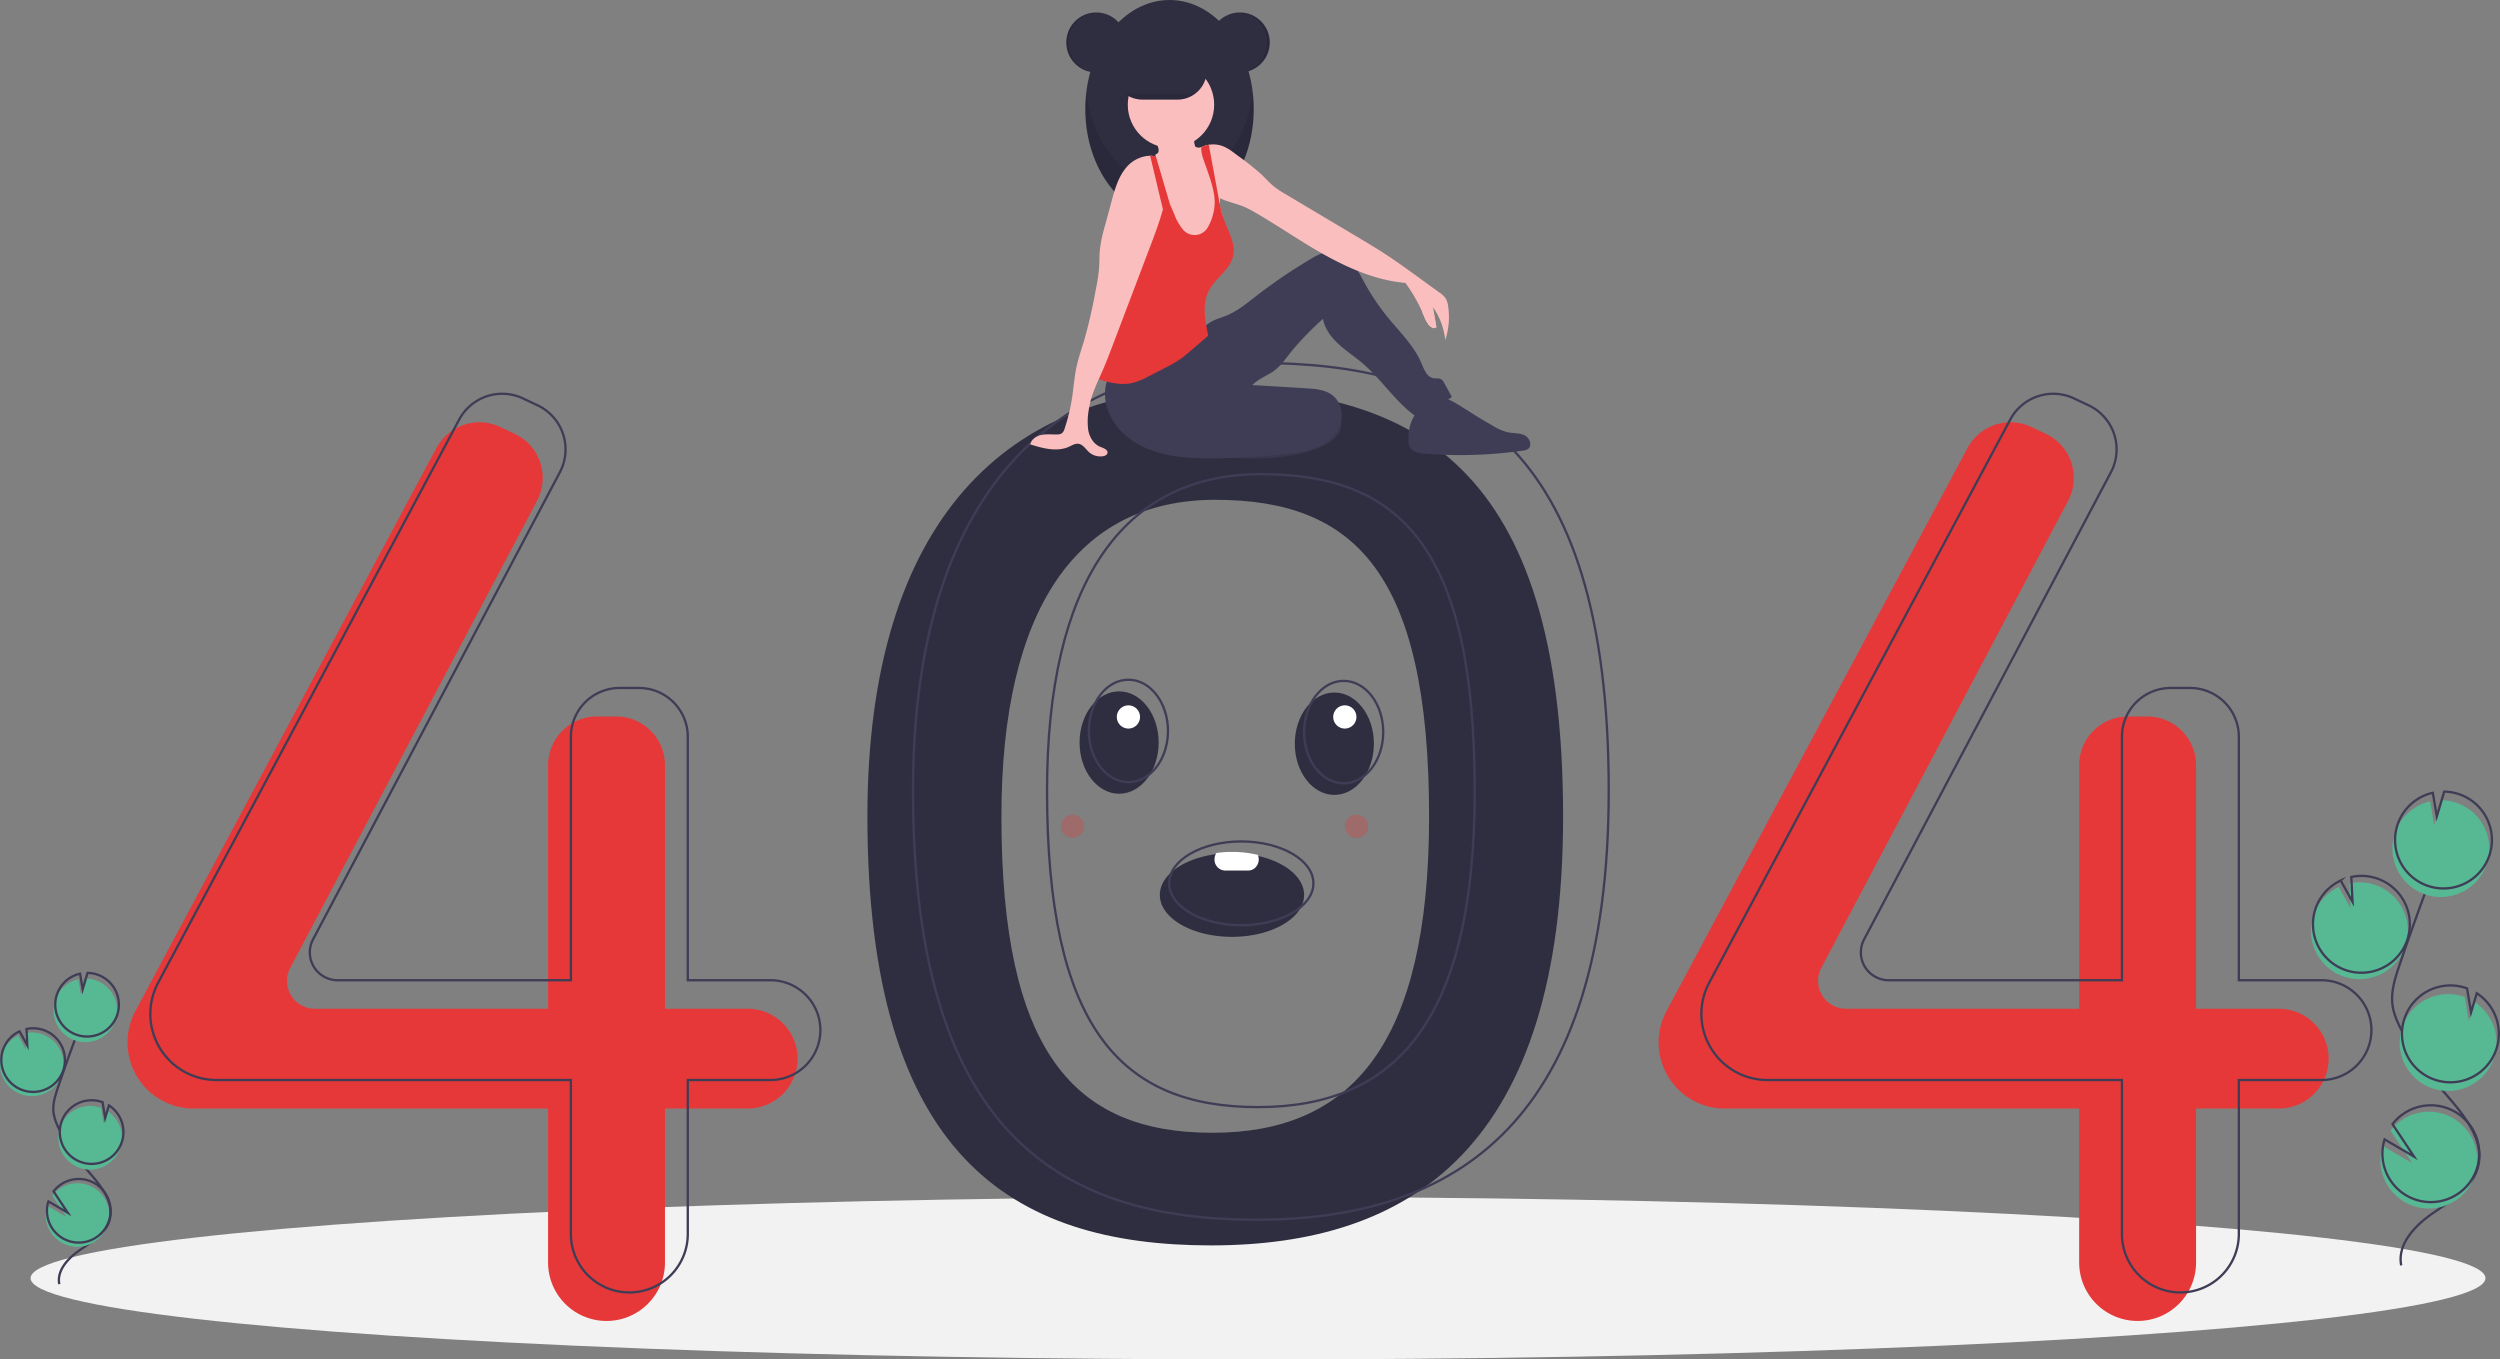 <svg id="fd59ce54-f850-4dfc-bc34-dd7d379d600e" data-name="Layer 1" xmlns="http://www.w3.org/2000/svg" width="1074.392" height="584.231" viewBox="0 0 1074.392 584.231"><rect x="0" y="0" width="1074.392" height="584.231" fill="#808080" stroke="none"/><title>page not found</title><ellipse cx="540.643" cy="549.309" rx="527.5" ry="34.922" fill="#f2f2f2"/><path d="M583.48,324.894c-85.944,0-147.651,55.139-147.651,183.798,0,145.813,61.707,184.411,147.651,184.411s151.327-42.274,151.327-184.411C734.807,356.753,669.424,324.894,583.48,324.894Zm.565,319.808c-59.527,0-90.626-34.923-90.626-135.916,0-89.112,32.372-136.105,91.899-136.105s91.899,30.868,91.899,136.105C677.217,607.234,643.572,644.703,584.045,644.703Z" transform="translate(-63.054 -157.885)" fill="#2f2e41"/><path d="M384.365,591.401H348.831V486.762A20.956,20.956,0,0,0,327.875,465.806h-8.326a20.956,20.956,0,0,0-20.956,20.956V591.401H198.363a11.963,11.963,0,0,1-10.578-17.552l106.082-200.78A20.956,20.956,0,0,0,284.287,344.33l-6.262-2.957a20.956,20.956,0,0,0-27.429,9.07L121.214,592.475a28.416,28.416,0,0,0-3.356,13.396v0a28.416,28.416,0,0,0,28.416,28.416H298.593v66.167a25.119,25.119,0,0,0,25.119,25.119h0a25.119,25.119,0,0,0,25.119-25.119V634.287h35.534a21.443,21.443,0,0,0,21.443-21.443v0A21.443,21.443,0,0,0,384.365,591.401Z" transform="translate(-63.054 -157.885)" fill="#e63838"/><path d="M1042.362,591.401h-35.534V486.762A20.956,20.956,0,0,0,985.872,465.806h-8.326a20.956,20.956,0,0,0-20.956,20.956V591.401H856.359a11.963,11.963,0,0,1-10.578-17.552L951.864,373.069A20.956,20.956,0,0,0,942.284,344.33l-6.262-2.957a20.956,20.956,0,0,0-27.429,9.07L779.211,592.475a28.416,28.416,0,0,0-3.356,13.396v0a28.416,28.416,0,0,0,28.416,28.416H956.589v66.167a25.119,25.119,0,0,0,25.119,25.119h0a25.119,25.119,0,0,0,25.119-25.119V634.287h35.534a21.443,21.443,0,0,0,21.443-21.443v0A21.443,21.443,0,0,0,1042.362,591.401Z" transform="translate(-63.054 -157.885)" fill="#e63838"/><path d="M394.168,579.148H358.634V474.509a20.956,20.956,0,0,0-20.956-20.956h-8.326a20.956,20.956,0,0,0-20.956,20.956V579.148H208.165a11.963,11.963,0,0,1-10.578-17.552L303.67,360.816a20.956,20.956,0,0,0-9.58-28.739l-6.262-2.957a20.956,20.956,0,0,0-27.429,9.07L131.017,580.222a28.416,28.416,0,0,0-3.356,13.396v0a28.416,28.416,0,0,0,28.416,28.416H308.395v66.167a25.119,25.119,0,0,0,25.119,25.119h0a25.119,25.119,0,0,0,25.119-25.119V622.034h35.534a21.443,21.443,0,0,0,21.443-21.443v0A21.443,21.443,0,0,0,394.168,579.148Z" transform="translate(-63.054 -157.885)" fill="none" stroke="#3f3d56" stroke-miterlimit="10"/><path d="M1060.742,579.148h-35.534V474.509a20.956,20.956,0,0,0-20.956-20.956H995.925a20.956,20.956,0,0,0-20.956,20.956V579.148H874.739a11.963,11.963,0,0,1-10.578-17.552L970.244,360.816a20.956,20.956,0,0,0-9.58-28.739l-6.262-2.957a20.956,20.956,0,0,0-27.429,9.07L797.59,580.222a28.416,28.416,0,0,0-3.356,13.396v0a28.416,28.416,0,0,0,28.416,28.416H974.969v66.167a25.119,25.119,0,0,0,25.119,25.119h0a25.119,25.119,0,0,0,25.119-25.119V622.034h35.534a21.443,21.443,0,0,0,21.443-21.443v0A21.443,21.443,0,0,0,1060.742,579.148Z" transform="translate(-63.054 -157.885)" fill="none" stroke="#3f3d56" stroke-miterlimit="10"/><path d="M603.085,313.866c-85.944,0-147.651,55.139-147.651,183.798,0,145.813,61.707,184.411,147.651,184.411s151.327-42.274,151.327-184.411C754.412,345.725,689.029,313.866,603.085,313.866Zm.565,319.808c-59.527,0-90.626-34.923-90.626-135.916,0-89.112,32.372-136.105,91.899-136.105s91.899,30.868,91.899,136.105C696.822,596.206,663.177,633.675,603.65,633.675Z" transform="translate(-63.054 -157.885)" fill="none" stroke="#3f3d56" stroke-miterlimit="10"/><circle cx="471.141" cy="18.25" r="12.901" fill="#2f2e41"/><ellipse cx="502.607" cy="46.885" rx="36.186" ry="46.885" fill="#2f2e41"/><path d="M565.661,237.494c-18.128,0-33.141-17.271-35.776-39.805a60.976,60.976,0,0,0-.41,7.08c0,25.894,16.201,46.885,36.186,46.885s36.186-20.991,36.186-46.885a60.976,60.976,0,0,0-.41-7.08C598.803,220.224,583.789,237.494,565.661,237.494Z" transform="translate(-63.054 -157.885)" opacity="0.1"/><path d="M639.296,342.073c-.777,3.193-4.128,5.751-7.839,7.538-7.802,3.757-17.425,4.878-26.76,5.254a45.176,45.176,0,0,1-7.144-.132,20.537,20.537,0,0,1-12.251-5.631,1.681,1.681,0,0,1,.044-2.844c4.969-5.459,13.262-8.806,21.616-11.216,6.334-1.827,17.381-6.561,24.29-5.922C637.944,329.739,640.277,338.041,639.296,342.073Z" transform="translate(-63.054 -157.885)" fill="#3f3d56"/><path d="M639.296,342.073c-.777,3.193-4.128,5.751-7.839,7.538-7.802,3.757-17.425,4.878-26.76,5.254a45.176,45.176,0,0,1-7.144-.132,20.537,20.537,0,0,1-12.251-5.631,1.681,1.681,0,0,1,.044-2.844c4.969-5.459,13.262-8.806,21.616-11.216,6.334-1.827,17.381-6.561,24.29-5.922C637.944,329.739,640.277,338.041,639.296,342.073Z" transform="translate(-63.054 -157.885)" opacity="0.1"/><path d="M540.098,318.206a19.77,19.77,0,0,0-1.199,15.075,26.339,26.339,0,0,0,8.829,12.497c10.095,8.092,23.988,9.205,36.925,9.093a284.649,284.649,0,0,0,33.905-2.324,40.538,40.538,0,0,0,11.001-2.554c4.222-1.827,7.933-5.178,9.436-9.526s.436-9.672-3.134-12.574c-3.137-2.55-7.463-2.9-11.498-3.143l-23.088-1.387c2.281-2.308,5.318-3.614,8.096-5.292,3.685-2.226,6.134-5.965,8.813-9.335a129.001,129.001,0,0,1,13.439-13.817c.751,4.31,3.478,7.85,6.687,10.824s6.908,5.368,10.244,8.2c8.079,6.858,13.896,16.167,22.392,22.5a43.829,43.829,0,0,0,16.049-8.012l-3.302-5.981a3.94,3.94,0,0,0-1.245-1.553c-.935-.575-2.14-.279-3.225-.441-2.901-.435-4.168-3.784-5.306-6.487-3.125-7.422-9.108-13.18-14.218-19.404a98.009,98.009,0,0,1-9.996-14.723c-1.717-3.102-3.288-6.331-5.617-9.003s-5.594-4.773-9.139-4.781c-3.132-.007-6.021,1.584-8.714,3.183a230.477,230.477,0,0,0-23.63,16.099c-3.944,3.062-7.863,6.296-12.489,8.174-1.947.79-4,1.331-5.869,2.292-3.273,1.684-5.757,4.534-8.431,7.064C566.277,311.892,553.219,317.738,540.098,318.206Z" transform="translate(-63.054 -157.885)" fill="#3f3d56"/><path d="M588.374,253.983a23.774,23.774,0,0,1-1.734,8.033,10.045,10.045,0,0,1-5.768,5.573,12.375,12.375,0,0,1-5.623.182,10.882,10.882,0,0,1-4.582-1.561c-2.165-1.488-3.244-4.144-3.637-6.743-.393-2.596-.217-5.249-.469-7.863a42.944,42.944,0,0,0-1.202-6.255c-.17-.683-.343-1.362-.513-2.042-.167-.68-.33-1.359-.481-2.039-.138-.639-.267-1.281-.378-1.926-.091-.544-.173-1.092-.233-1.643a18.423,18.423,0,0,0-.809-4.811,14.607,14.607,0,0,0-1.687-2.854c-.286-.409-.563-.818-.818-1.243a5.89,5.89,0,0,1-.972-3.748,3.286,3.286,0,0,1,.148-.601c.025-.076.053-.151.085-.223A1.802,1.802,0,0,0,560.932,223.07a3.433,3.433,0,0,0-.148-1.778,11.318,11.318,0,0,0-.96-2.288c-.264-.478-1.161-1.34-1.167-1.888-.013-1.101,2.14-1.989,3.011-2.423a16.796,16.796,0,0,1,8.597-1.743c1.904.129,3.968.714,5.019,2.31.944,1.438.818,3.301,1.221,4.972a1.471,1.471,0,0,0,.299.664,1.341,1.341,0,0,0,.739.34,4.549,4.549,0,0,0,1.416.057h.003a2.931,2.931,0,0,0,.371-.054,4.957,4.957,0,0,0,2.033-.878q.585-.156,1.18-.255a.251.251,0,0,0,.047-.009c1.576,4.975,1.781,10.308,3.071,15.374.639,2.52,1.554,5.009,1.683,7.602.009.113.013.23.016.346.019.834-.047,1.674-.013,2.505a6.981,6.981,0,0,0,.126,1.114,15.611,15.611,0,0,0,.525,1.743l.009.028c.06.183.116.368.164.554.035.135.066.267.091.403l.003.009A14.938,14.938,0,0,1,588.374,253.983Z" transform="translate(-63.054 -157.885)" fill="#fbbebe"/><circle cx="503.237" cy="44.997" r="18.565" fill="#fbbebe"/><path d="M684.157,304.033a30.445,30.445,0,0,0-5.236-14.103q.722,4.295,1.447,8.587a3.214,3.214,0,0,1-3.367-1.035,10.337,10.337,0,0,1-1.765-3.276,67.466,67.466,0,0,0-8.21-14.736c-11.819-.985-23.502-5.884-33.896-11.595-10.396-5.708-20.126-12.552-30.384-18.502a43.573,43.573,0,0,0-5.544-2.832c-3.21-1.287-6.812-1.954-9.855-3.468-.204-.101-.409-.208-.61-.318a12.578,12.578,0,0,1-1.945-1.306,10.344,10.344,0,0,1-.931-.856,20.351,20.351,0,0,1-3.559-5.953c-1.633-3.612-2.215-7.97-3.845-11.583a11.203,11.203,0,0,1,2.502-1.765h.003c.132-.069.264-.135.4-.198a11.94,11.94,0,0,1,2.004-.733q.585-.156,1.18-.255a.251.251,0,0,0,.047-.009,11.566,11.566,0,0,1,5.491.434c2.587.875,4.767,2.621,6.941,4.273a114.02,114.02,0,0,1,10.148,8.049c1.794,1.718,3.43,3.606,5.359,5.167a42.144,42.144,0,0,0,5.057,3.351q15.656,9.327,31.315,18.65c3.534,2.105,7.07,4.21,10.526,6.438,5.249,3.386,10.308,7.055,15.365,10.721q4.47,3.238,8.936,6.479a9.728,9.728,0,0,1,2.533,2.341,8.472,8.472,0,0,1,1.123,3.433A31.387,31.387,0,0,1,684.157,304.033Z" transform="translate(-63.054 -157.885)" fill="#fbbebe"/><path d="M592.977,267.944c-1.252,5.617-6.929,9.012-9.896,13.946-3.688,6.123-2.184,13.241-.799,20.255q-3.795,3.271-7.593,6.542c-1.397,1.199-2.794,2.404-4.298,3.464a57.351,57.351,0,0,1-6.86,3.94q-3.361,1.728-6.721,3.458a32.128,32.128,0,0,1-6.58,2.788c-4.415,1.133-9.103.34-13.471-.972a6.088,6.088,0,0,1-1.473-.601,2.394,2.394,0,0,1-.699-.632,3.911,3.911,0,0,1-.444-2.539c.444-7.351,2.24-14.547,4.031-21.69a85.26,85.26,0,0,1,3.848-12.577,85.077,85.077,0,0,1,5.415-10.151,68.368,68.368,0,0,1,7.929-11.514,18.479,18.479,0,0,0,3.675-4.739c1.117-2.549.686-5.472.913-8.247a17.148,17.148,0,0,1,1.633-6.007v-.003a17.093,17.093,0,0,1,1.743-2.882q.458,1.067.916,2.13.302.699.598,1.394.387.897.768,1.787,1.1,2.558,2.196,5.113a21.59,21.59,0,0,0,3.335,5.944,6.499,6.499,0,0,0,11.123-.853,21.261,21.261,0,0,0,2.272-6.013,19.215,19.215,0,0,0,.252-7.835c-.758-5.009-2.889-10.126-4.437-14.78a14.945,14.945,0,0,1-1.079-4.871,3.351,3.351,0,0,1,.057-.56c.009-.047.019-.098.028-.145a11.94,11.94,0,0,1,2.004-.733q.585-.156,1.18-.255,2.044,11.064,4.094,22.127c.032.173.066.346.098.522.195,1.057.393,2.115.614,3.169.198.957.412,1.91.651,2.857l.009.028c.082.321.167.639.255.957l.003.009c.242.868.513,1.731.818,2.58C590.938,257.475,594.164,262.629,592.977,267.944Z" transform="translate(-63.054 -157.885)" fill="#e63838"/><path d="M668.321,346.877a6.583,6.583,0,0,0,.61,3.143c1.162,2.124,3.95,2.606,6.362,2.805a188.377,188.377,0,0,0,42.266-1.288,4.886,4.886,0,0,0,2.151-.668c1.99-1.395.763-4.795-1.41-5.884s-4.751-.826-7.135-1.297a22.479,22.479,0,0,1-6.678-2.896q-7.252-4.167-14.293-8.688c-2.795-1.795-6.093-3.71-9.24-2.646C672.43,332.343,668.265,337.681,668.321,346.877Z" transform="translate(-63.054 -157.885)" fill="#3f3d56"/><path d="M564.437,240.874v.003c-.022.132-.044.261-.072.39-.035.214-.076.431-.116.645-.39,1.998-.868,3.987-1.419,5.963-1.51,5.459-3.534,10.831-5.541,16.123q-8.081,21.287-16.164,42.577c-1.359,3.575-2.716,7.152-4.261,10.654-.516,1.167-1.048,2.344-1.576,3.534-1.894,4.257-3.713,8.653-4.317,13.184a27.45,27.45,0,0,0-.192,9.04c.604,2.97,2.407,5.872,5.23,6.97,1.378.538,3.351,1.259,2.974,2.69-.204.787-1.098,1.171-1.901,1.303a7.312,7.312,0,0,1-5.966-1.718c-1.507-1.337-2.665-3.417-4.67-3.641-1.388-.151-2.665.68-3.936,1.262-5.186,2.369-11.227.711-16.674-.972.428-2.206,2.643-3.66,4.843-4.1,2.199-.444,4.474-.129,6.718-.189a3.51,3.51,0,0,0,2.042-.525,3.705,3.705,0,0,0,1.101-1.882,78.964,78.964,0,0,0,3.213-13.147c.724-4.666,1.026-9.405,2.058-14.015.802-3.597,2.042-7.08,3.106-10.61a224.682,224.682,0,0,0,5.06-22.077,78.02,78.02,0,0,0,1.425-9.368c.179-2.612.094-5.236.346-7.838a60.888,60.888,0,0,1,2.111-9.997q1.444-5.348,2.885-10.689c1.425-5.271,2.955-10.746,6.567-14.843a13.962,13.962,0,0,1,10.028-4.789,9.882,9.882,0,0,1,2.13.23c.116.028.233.057.349.088a8.634,8.634,0,0,1,2.174.9c1.114-.708,1.68-.459,2.42.632a6.973,6.973,0,0,1,.881,3.795A52.424,52.424,0,0,1,564.437,240.874Z" transform="translate(-63.054 -157.885)" fill="#fbbebe"/><path d="M565.661,245.046l-.047.047-.255.255-2.53,2.527-1.24-5.208-4.251-17.854a9.882,9.882,0,0,1,2.13.23,3.286,3.286,0,0,1,.148-.601l.201.689,1.441,4.902,2.728,9.308.45,1.532v.003Z" transform="translate(-63.054 -157.885)" fill="#e63838"/><path d="M581.715,188.087a12.582,12.582,0,0,1-3.7,8.896,12.314,12.314,0,0,1-1.36,1.176,12.528,12.528,0,0,1-7.536,2.524H554.023a12.59,12.59,0,0,1,0-25.18h15.096A12.629,12.629,0,0,1,581.715,188.087Z" transform="translate(-63.054 -157.885)" fill="#2f2e41"/><circle cx="532.815" cy="18.25" r="12.901" fill="#2f2e41"/><path d="M595.554,163.234c-.158,0-.315.006-.472.012a12.898,12.898,0,0,1,0,25.778c.157.006.314.012.472.012a12.901,12.901,0,1,0,0-25.802Z" transform="translate(-63.054 -157.885)" opacity="0.1"/><path d="M534.195,163.234c.158,0,.315.006.472.012a12.898,12.898,0,0,0,0,25.778c-.157.006-.314.012-.472.012a12.901,12.901,0,0,1,0-25.802Z" transform="translate(-63.054 -157.885)" opacity="0.1"/><path d="M576.655,198.159a12.528,12.528,0,0,1-7.536,2.524H554.023a12.528,12.528,0,0,1-7.536-2.524Z" transform="translate(-63.054 -157.885)" opacity="0.1"/><path d="M674.14,291.64s3.252,9.372,6.229,6.876L677.996,286.267Z" transform="translate(-63.054 -157.885)" fill="#fbbebe"/><path d="M1069.918,577.434a20.813,20.813,0,1,0,2.772-39.915l.521,10.712-5.068-9.18a20.734,20.734,0,0,0-10.684,11.723,20.408,20.408,0,0,0-1.197,5.63A20.809,20.809,0,0,0,1069.918,577.434Z" transform="translate(-63.054 -157.885)" fill="#57b894"/><path d="M1094.995,701.678c-1.789-9.11,5.963-17.187,13.621-22.437s16.605-10.408,19.218-19.317c3.755-12.804-7.43-24.53-16.136-34.642a125.3,125.3,0,0,1-16.524-24.557c-1.811-3.533-3.476-7.225-3.952-11.166-.686-5.675,1.137-11.323,2.974-16.737q9.179-27.052,19.628-53.65" transform="translate(-63.054 -157.885)" fill="none" stroke="#3f3d56" stroke-miterlimit="10"/><path d="M1070.775,574.676a20.813,20.813,0,1,0,2.772-39.915l.521,10.712-5.068-9.18a20.734,20.734,0,0,0-10.684,11.723,20.408,20.408,0,0,0-1.197,5.63A20.809,20.809,0,0,0,1070.775,574.676Z" transform="translate(-63.054 -157.885)" fill="none" stroke="#3f3d56" stroke-miterlimit="10"/><path d="M1092.451,515.473a20.788,20.788,0,0,1,14.98-13.198l1.714,10.184,3.177-10.696a20.81,20.81,0,1,1-19.871,13.71Z" transform="translate(-63.054 -157.885)" fill="#57b894"/><path d="M1093.594,511.795a20.788,20.788,0,0,1,14.98-13.198l1.714,10.184,3.177-10.696a20.81,20.81,0,1,1-19.871,13.71Z" transform="translate(-63.054 -157.885)" fill="none" stroke="#3f3d56" stroke-miterlimit="10"/><path d="M1108.045,625.489a20.81,20.81,0,0,0,18.419-37.023l-2.441,8.219-1.731-10.304a.362.362,0,0,0-.053-.02,20.811,20.811,0,1,0-14.194,39.127Z" transform="translate(-63.054 -157.885)" fill="#57b894"/><path d="M1109.035,621.764a20.81,20.81,0,0,0,18.419-37.023l-2.441,8.219-1.731-10.304a.362.362,0,0,0-.053-.02,20.811,20.811,0,1,0-14.194,39.127Z" transform="translate(-63.054 -157.885)" fill="none" stroke="#3f3d56" stroke-miterlimit="10"/><path d="M1086.378,660.051a20.801,20.801,0,1,0,4.011-16.297l9.273,13.957-12.67-7.408A20.616,20.616,0,0,0,1086.378,660.051Z" transform="translate(-63.054 -157.885)" fill="#57b894"/><path d="M1087.235,657.294a20.801,20.801,0,1,0,4.011-16.297l9.273,13.957-12.67-7.408A20.616,20.616,0,0,0,1087.235,657.294Z" transform="translate(-63.054 -157.885)" fill="none" stroke="#3f3d56" stroke-miterlimit="10"/><path d="M72.061,628.133a13.674,13.674,0,1,0,1.821-26.225l.342,7.038-3.33-6.032a13.623,13.623,0,0,0-7.019,7.702,13.409,13.409,0,0,0-.787,3.699A13.672,13.672,0,0,0,72.061,628.133Z" transform="translate(-63.054 -157.885)" fill="#57b894"/><path d="M88.538,709.763c-1.175-5.986,3.918-11.292,8.949-14.741s10.91-6.838,12.626-12.692c2.467-8.412-4.882-16.117-10.601-22.76A82.324,82.324,0,0,1,88.656,643.436a22.21,22.21,0,0,1-2.597-7.336c-.451-3.729.747-7.439,1.954-10.996q6.031-17.773,12.896-35.249" transform="translate(-63.054 -157.885)" fill="none" stroke="#3f3d56" stroke-miterlimit="10"/><path d="M72.625,626.321a13.674,13.674,0,1,0,1.821-26.225l.342,7.038L71.458,601.103a13.623,13.623,0,0,0-7.019,7.702,13.409,13.409,0,0,0-.787,3.699A13.672,13.672,0,0,0,72.625,626.321Z" transform="translate(-63.054 -157.885)" fill="none" stroke="#3f3d56" stroke-miterlimit="10"/><path d="M86.866,587.423a13.658,13.658,0,0,1,9.842-8.671l1.126,6.691,2.087-7.027a13.673,13.673,0,1,1-13.055,9.007Z" transform="translate(-63.054 -157.885)" fill="#57b894"/><path d="M87.617,585.007a13.658,13.658,0,0,1,9.842-8.671l1.126,6.691L100.673,576a13.673,13.673,0,1,1-13.055,9.007Z" transform="translate(-63.054 -157.885)" fill="none" stroke="#3f3d56" stroke-miterlimit="10"/><path d="M97.112,659.706a13.673,13.673,0,0,0,12.102-24.325l-1.604,5.4-1.137-6.77a.238.238,0,0,0-.035-.013,13.673,13.673,0,1,0-9.326,25.707Z" transform="translate(-63.054 -157.885)" fill="#57b894"/><path d="M97.762,657.259a13.673,13.673,0,0,0,12.102-24.325l-1.604,5.4-1.137-6.77a.238.238,0,0,0-.035-.013,13.673,13.673,0,1,0-9.326,25.707Z" transform="translate(-63.054 -157.885)" fill="none" stroke="#3f3d56" stroke-miterlimit="10"/><path d="M82.876,682.414a13.667,13.667,0,1,0,2.635-10.708l6.092,9.17-8.324-4.867A13.545,13.545,0,0,0,82.876,682.414Z" transform="translate(-63.054 -157.885)" fill="#57b894"/><path d="M83.439,680.602a13.667,13.667,0,1,0,2.635-10.708l6.092,9.17-8.324-4.867A13.545,13.545,0,0,0,83.439,680.602Z" transform="translate(-63.054 -157.885)" fill="none" stroke="#3f3d56" stroke-miterlimit="10"/><ellipse cx="480.946" cy="319.115" rx="17" ry="22" fill="#2f2e41"/><ellipse cx="573.446" cy="319.615" rx="17" ry="22" fill="#2f2e41"/><path d="M623.5,542.5c0,9.94-13.88,18-31,18s-31-8.06-31-18c0-8.61,10.41-15.81,24.32-17.57a50.104,50.104,0,0,1,6.68-.43,50.699,50.699,0,0,1,11.13,1.2C615.25,528.29,623.5,534.84,623.5,542.5Z" transform="translate(-63.054 -157.885)" fill="#2f2e41"/><ellipse cx="484.946" cy="314.115" rx="17" ry="22" fill="none" stroke="#3f3d56" stroke-miterlimit="10"/><ellipse cx="577.446" cy="314.615" rx="17" ry="22" fill="none" stroke="#3f3d56" stroke-miterlimit="10"/><ellipse cx="533.446" cy="379.615" rx="31" ry="18" fill="none" stroke="#3f3d56" stroke-miterlimit="10"/><path d="M604,527.2a4.937,4.937,0,0,1-1.32,3.392A4.339,4.339,0,0,1,599.5,532h-10a4.664,4.664,0,0,1-4.5-4.8,4.905,4.905,0,0,1,.82-2.741A47.02,47.02,0,0,1,592.5,524a47.665,47.665,0,0,1,11.13,1.28A5.067,5.067,0,0,1,604,527.2Z" transform="translate(-63.054 -157.885)" fill="#fff"/><circle cx="484.946" cy="308.115" r="5" fill="#fff"/><circle cx="577.946" cy="308.115" r="5" fill="#fff"/><circle cx="582.946" cy="355.115" r="5" fill="#e63838" opacity="0.3"/><circle cx="460.946" cy="355.115" r="5" fill="#e63838" opacity="0.3"/></svg>